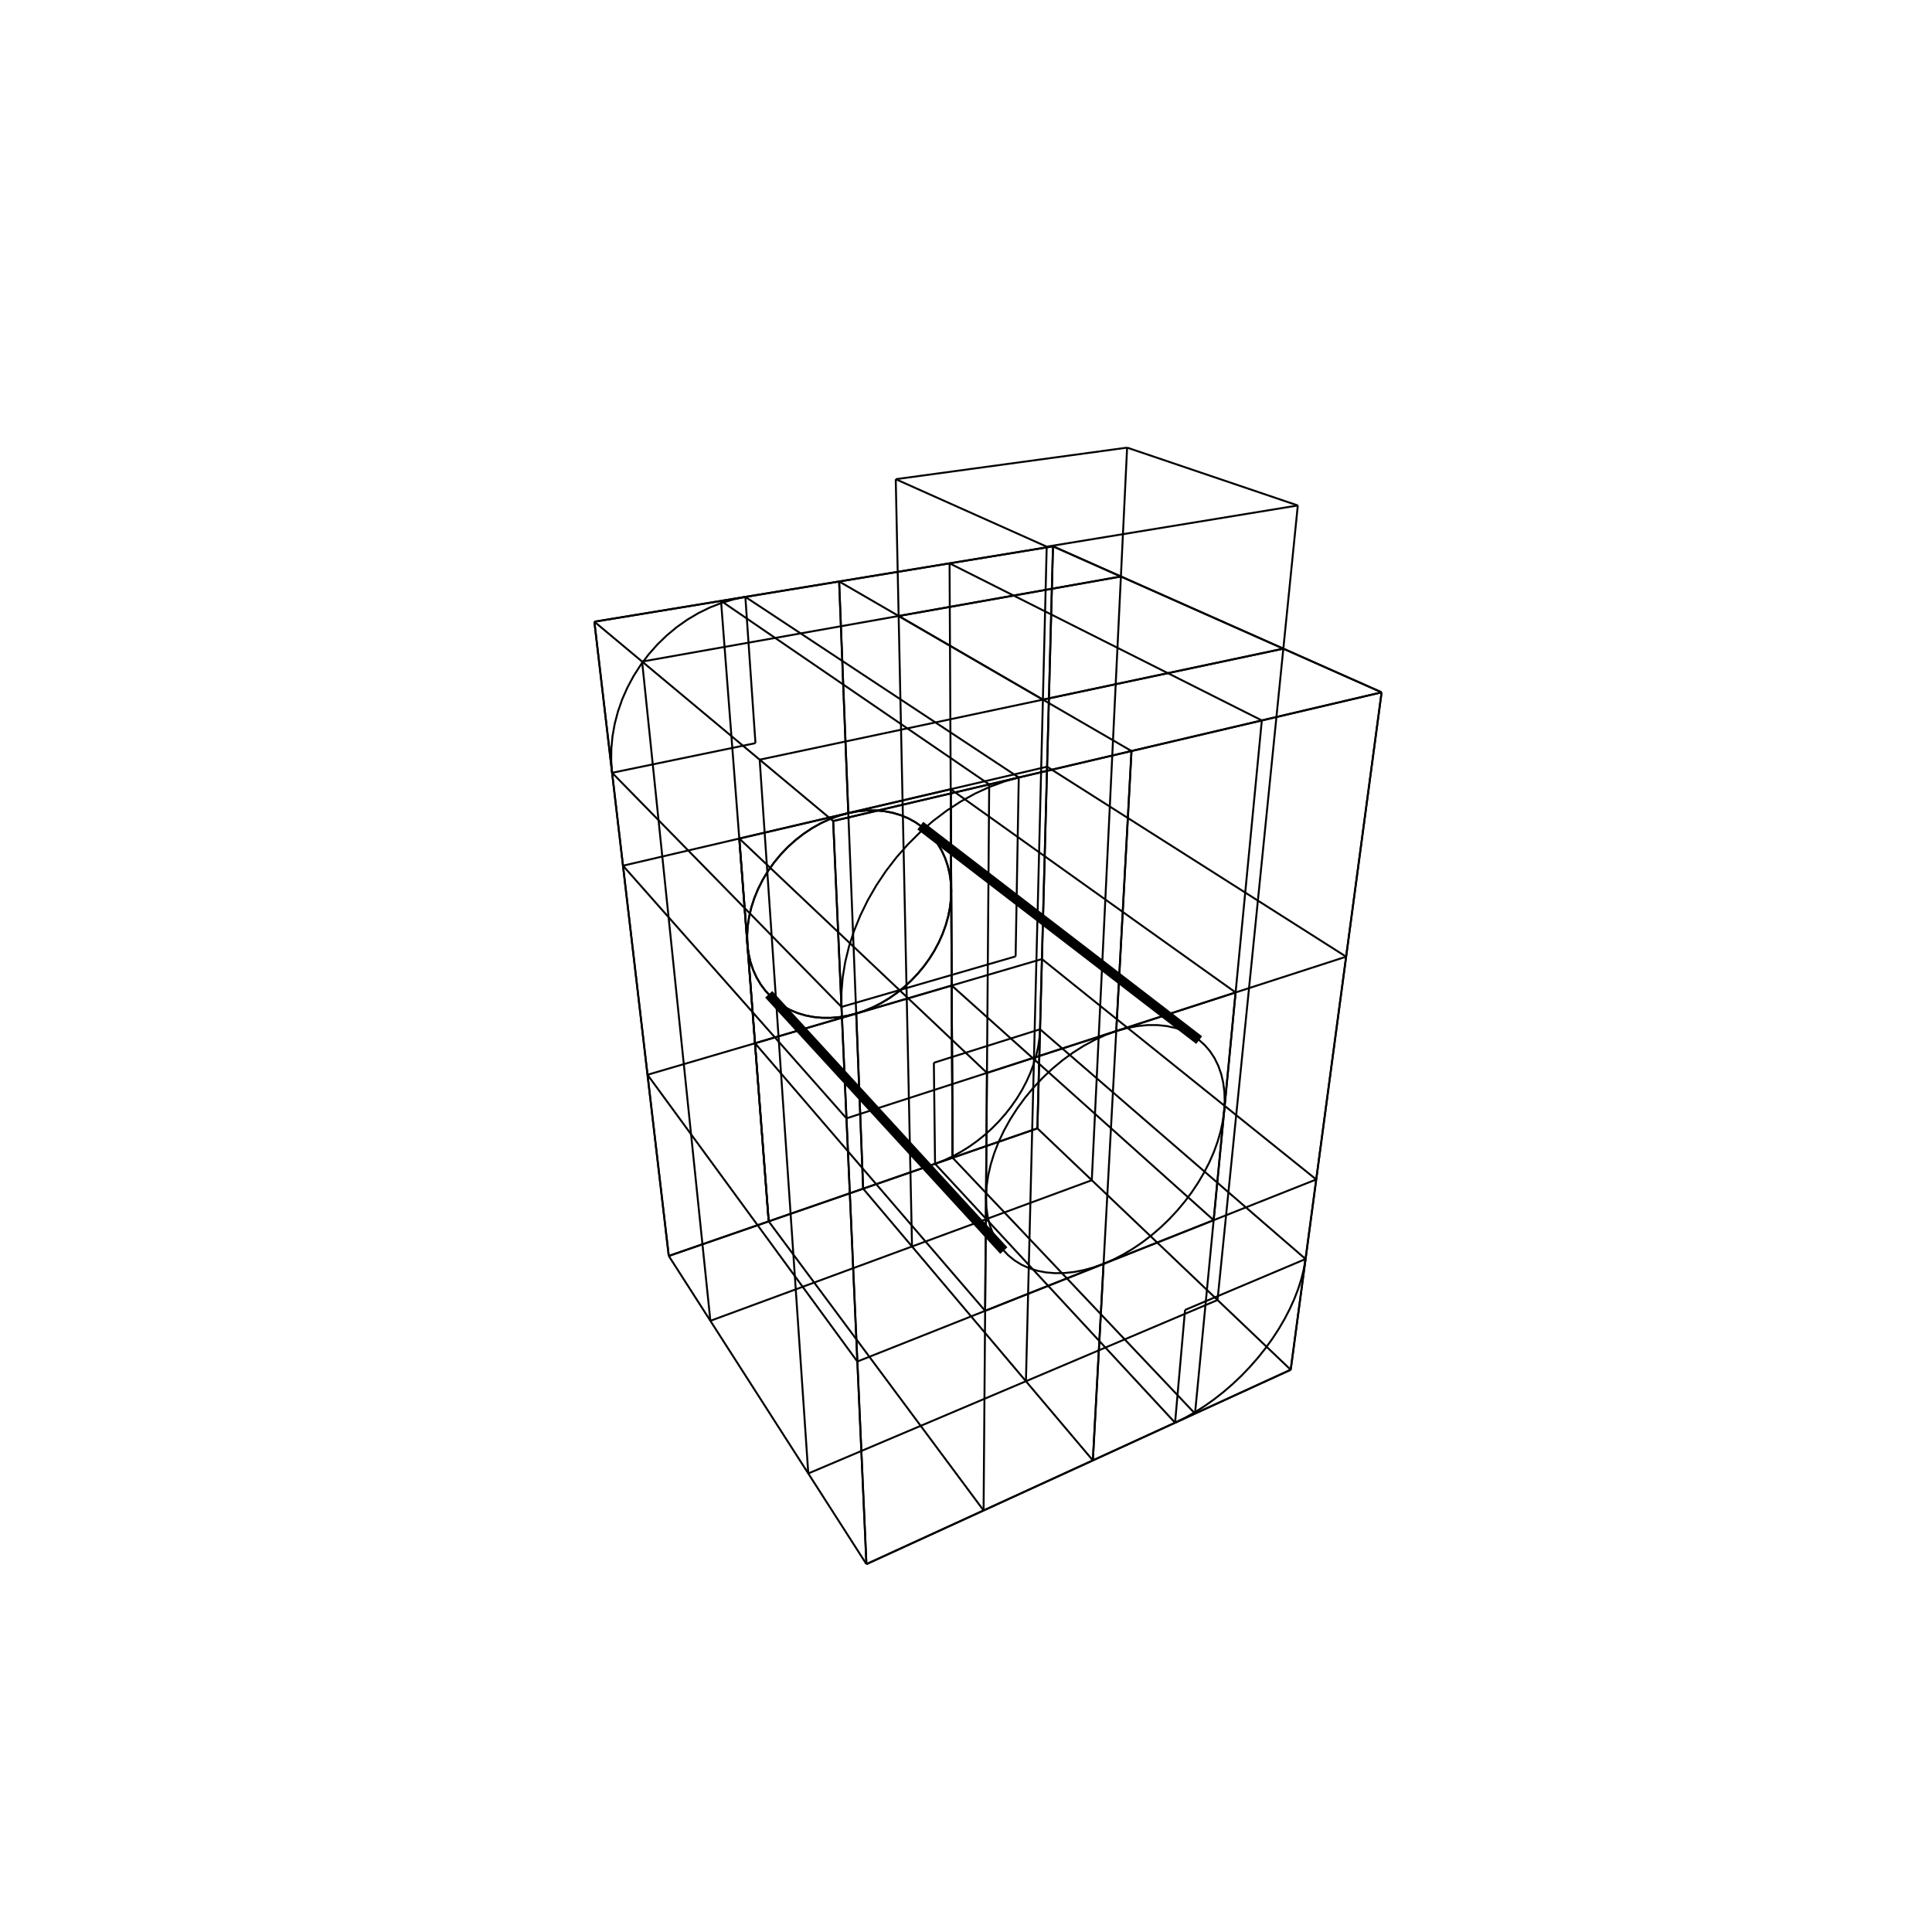 <?xml version="1.0" ?>
<svg width="1000" height="1000" pen_width="0" xmlns="http://www.w3.org/2000/svg">
	<polyline points="668.066,708.978 448.458,809.589 " curvature_circle="0 0 " pressure="1.0 1.0 " style="fill:none; stroke:black;stroke-opacity:1.0; stroke-width:1.0; "/>
	<polyline points="536.951,584.046 668.066,708.978 " curvature_circle="0 0 " pressure="1.0 1.0 " style="fill:none; stroke:black;stroke-opacity:1.0; stroke-width:1.0; "/>
	<polyline points="536.951,584.046 346.156,650.072 " curvature_circle="0 0 " pressure="1.0 1.0 " style="fill:none; stroke:black;stroke-opacity:1.0; stroke-width:1.0; "/>
	<polyline points="346.156,650.072 448.458,809.589 " curvature_circle="0 0 " pressure="1.0 1.0 " style="fill:none; stroke:black;stroke-opacity:1.0; stroke-width:1.0; "/>
	<polyline points="668.066,708.978 715.116,358.347 " curvature_circle="0 0 " pressure="1.0 1.0 " style="fill:none; stroke:black;stroke-opacity:1.0; stroke-width:1.0; "/>
	<polyline points="431.247,424.956 448.458,809.589 " curvature_circle="0 0 " pressure="1.0 1.0 " style="fill:none; stroke:black;stroke-opacity:1.0; stroke-width:1.0; "/>
	<polyline points="715.116,358.347 431.247,424.956 " curvature_circle="0 0 " pressure="1.0 1.0 " style="fill:none; stroke:black;stroke-opacity:1.0; stroke-width:1.0; "/>
	<polyline points="536.951,584.046 545.033,282.78 " curvature_circle="0 0 " pressure="1.0 1.0 " style="fill:none; stroke:black;stroke-opacity:1.0; stroke-width:1.0; "/>
	<polyline points="545.033,282.78 715.116,358.347 " curvature_circle="0 0 " pressure="1.0 1.0 " style="fill:none; stroke:black;stroke-opacity:1.0; stroke-width:1.0; "/>
	<polyline points="307.644,321.793 346.156,650.072 " curvature_circle="0 0 " pressure="1.0 1.0 " style="fill:none; stroke:black;stroke-opacity:1.0; stroke-width:1.0; "/>
	<polyline points="545.033,282.78 307.644,321.793 " curvature_circle="0 0 " pressure="1.0 1.0 " style="fill:none; stroke:black;stroke-opacity:1.0; stroke-width:1.0; "/>
	<polyline points="307.644,321.793 431.247,424.956 " curvature_circle="0 0 " pressure="1.0 1.0 " style="fill:none; stroke:black;stroke-opacity:1.0; stroke-width:1.0; "/>
	<polyline points="493.058,599.235 618.533,731.671 " curvature_circle="0 0 " pressure="1.0 1.0 " style="fill:none; stroke:black;stroke-opacity:1.0; stroke-width:1.0; "/>
	<polyline points="509.104,781.805 397.874,632.174 " curvature_circle="0 0 " pressure="1.0 1.0 " style="fill:none; stroke:black;stroke-opacity:1.0; stroke-width:1.0; "/>
	<polyline points="653.114,372.896 491.49,291.58 " curvature_circle="0 0 " pressure="1.0 1.0 " style="fill:none; stroke:black;stroke-opacity:1.0; stroke-width:1.0; "/>
	<polyline points="373.2,311.019 512.004,406.007 " curvature_circle="0 0 " pressure="1.0 1.0 " style="fill:none; stroke:black;stroke-opacity:1.0; stroke-width:1.0; "/>
	<polyline points="322.459,448.075 438.133,578.85 " curvature_circle="0 0 " pressure="1.0 1.0 " style="fill:none; stroke:black;stroke-opacity:1.0; stroke-width:1.0; "/>
	<polyline points="443.766,704.723 335.155,556.296 " curvature_circle="0 0 " pressure="1.0 1.0 " style="fill:none; stroke:black;stroke-opacity:1.0; stroke-width:1.0; "/>
	<polyline points="322.459,448.075 541.973,396.85 " curvature_circle="0 0 " pressure="1.0 1.0 " style="fill:none; stroke:black;stroke-opacity:1.0; stroke-width:1.0; "/>
	<polyline points="335.155,556.296 539.302,496.404 " curvature_circle="0 0 " pressure="1.0 1.0 " style="fill:none; stroke:black;stroke-opacity:1.0; stroke-width:1.0; "/>
	<polyline points="491.49,291.58 493.058,599.235 " curvature_circle="0 0 " pressure="1.0 1.0 " style="fill:none; stroke:black;stroke-opacity:1.0; stroke-width:1.0; "/>
	<polyline points="397.874,632.174 373.2,311.019 " curvature_circle="0 0 " pressure="1.0 1.0 " style="fill:none; stroke:black;stroke-opacity:1.0; stroke-width:1.0; "/>
	<polyline points="696.756,495.176 438.133,578.85 " curvature_circle="0 0 " pressure="1.0 1.0 " style="fill:none; stroke:black;stroke-opacity:1.0; stroke-width:1.0; "/>
	<polyline points="681.283,610.484 443.766,704.723 " curvature_circle="0 0 " pressure="1.0 1.0 " style="fill:none; stroke:black;stroke-opacity:1.0; stroke-width:1.0; "/>
	<polyline points="618.533,731.671 653.114,372.896 " curvature_circle="0 0 " pressure="1.0 1.0 " style="fill:none; stroke:black;stroke-opacity:1.0; stroke-width:1.0; "/>
	<polyline points="512.004,406.007 509.104,781.805 " curvature_circle="0 0 " pressure="1.0 1.0 " style="fill:none; stroke:black;stroke-opacity:1.0; stroke-width:1.0; "/>
	<polyline points="696.756,495.176 541.973,396.85 " curvature_circle="0 0 " pressure="1.0 1.0 " style="fill:none; stroke:black;stroke-opacity:1.0; stroke-width:1.0; "/>
	<polyline points="539.302,496.404 681.283,610.484 " curvature_circle="0 0 " pressure="1.0 1.0 " style="fill:none; stroke:black;stroke-opacity:1.0; stroke-width:1.0; "/>
	<polyline points="492.086,408.492 639.544,513.686 " curvature_circle="0 0 " pressure="1.0 1.0 " style="fill:none; stroke:black;stroke-opacity:1.0; stroke-width:1.0; "/>
	<polyline points="492.086,408.492 493.058,599.235 " curvature_circle="0 0 " pressure="1.0 1.0 " style="fill:none; stroke:black;stroke-opacity:1.0; stroke-width:1.0; "/>
	<polyline points="382.651,434.029 510.852,555.323 " curvature_circle="0 0 " pressure="1.0 1.0 " style="fill:none; stroke:black;stroke-opacity:1.0; stroke-width:1.0; "/>
	<polyline points="382.651,434.029 397.874,632.174 " curvature_circle="0 0 " pressure="1.0 1.0 " style="fill:none; stroke:black;stroke-opacity:1.0; stroke-width:1.0; "/>
	<polyline points="492.603,510.104 628.183,631.552 " curvature_circle="0 0 " pressure="1.0 1.0 " style="fill:none; stroke:black;stroke-opacity:1.0; stroke-width:1.0; "/>
	<polyline points="492.603,510.104 493.058,599.235 " curvature_circle="0 0 " pressure="1.0 1.0 " style="fill:none; stroke:black;stroke-opacity:1.0; stroke-width:1.0; "/>
	<polyline points="390.79,539.974 509.901,678.482 " curvature_circle="0 0 " pressure="1.0 1.0 " style="fill:none; stroke:black;stroke-opacity:1.0; stroke-width:1.0; "/>
	<polyline points="390.79,539.974 397.874,632.174 " curvature_circle="0 0 " pressure="1.0 1.0 " style="fill:none; stroke:black;stroke-opacity:1.0; stroke-width:1.0; "/>
	<polyline points="492.086,408.492 382.651,434.029 " curvature_circle="0 0 " pressure="1.0 1.0 " style="fill:none; stroke:black;stroke-opacity:1.0; stroke-width:1.0; "/>
	<polyline points="492.603,510.104 492.086,408.492 " curvature_circle="0 0 " pressure="1.0 1.0 " style="fill:none; stroke:black;stroke-opacity:1.0; stroke-width:1.0; "/>
	<polyline points="390.79,539.974 382.651,434.029 " curvature_circle="0 0 " pressure="1.0 1.0 " style="fill:none; stroke:black;stroke-opacity:1.0; stroke-width:1.0; "/>
	<polyline points="492.603,510.104 390.79,539.974 " curvature_circle="0 0 " pressure="1.0 1.0 " style="fill:none; stroke:black;stroke-opacity:1.0; stroke-width:1.0; "/>
	<polyline points="386.867,488.904 386.725,484.223 387.013,479.438 387.731,474.589 388.876,469.717 390.442,464.863 392.417,460.07 394.786,455.379 397.53,450.831 400.626,446.466 404.048,442.322 407.766,438.436 411.747,434.841 415.956,431.568 420.356,428.644 424.909,426.093 429.574,423.936 434.311,422.188 439.079,420.861 443.838,419.963 448.548,419.499 453.171,419.468 457.669,419.865 462.007,420.684 466.152,421.913 470.073,423.537 473.742,425.54 477.133,427.901 480.224,430.598 482.994,433.606 485.428,436.899 487.51,440.449 489.229,444.228 490.577,448.205 491.549,452.349 492.141,456.631 492.353,461.017 492.187,465.477 491.647,469.98 490.741,474.495 489.475,478.99 487.862,483.435 485.913,487.802 483.644,492.061 481.07,496.185 478.209,500.146 475.08,503.919 471.705,507.478 468.105,510.801 464.303,513.864 460.325,516.646 456.196,519.128 451.943,521.293 447.595,523.123 443.18,524.604 438.727,525.723 434.269,526.47 429.834,526.836 425.455,526.816 421.164,526.405 416.992,525.602 412.971,524.408 409.132,522.829 405.505,520.871 402.122,518.544 399.01,515.862 396.197,512.841 393.709,509.501 391.568,505.863 389.797,501.955 388.413,497.804 387.432,493.442 386.867,488.904 " curvature_circle="0 0.019 0.018 0.017 0.016 0.015 0.015 0.014 0.014 0.014 0.014 0.014 0.014 0.014 0.014 0.015 0.016 0.016 0.017 0.018 0.02 0.021 0.022 0.023 0.024 0.025 0.026 0.027 0.027 0.026 0.026 0.025 0.024 0.023 0.022 0.02 0.019 0.018 0.017 0.016 0.016 0.015 0.015 0.014 0.014 0.014 0.014 0.014 0.014 0.014 0.014 0.015 0.015 0.016 0.017 0.018 0.019 0.02 0.021 0.022 0.023 0.024 0.025 0.026 0.027 0.027 0.026 0.026 0.025 0.024 0.023 0.021 0 " pressure="1.0 1.0 1.0 1.0 1.0 1.0 1.0 1.0 1.0 1.0 1.0 1.0 1.0 1.0 1.0 1.0 1.0 1.0 1.0 1.0 1.0 1.0 1.0 1.0 1.0 1.0 1.0 1.0 1.0 1.0 1.0 1.0 1.0 1.0 1.0 1.0 1.0 1.0 1.0 1.0 1.0 1.0 1.0 1.0 1.0 1.0 1.0 1.0 1.0 1.0 1.0 1.0 1.0 1.0 1.0 1.0 1.0 1.0 1.0 1.0 1.0 1.0 1.0 1.0 1.0 1.0 1.0 1.0 1.0 1.0 1.0 1.0 1.0 " style="fill:none; stroke:black;stroke-opacity:1.0; stroke-width:1.0; "/>
	<polyline points="639.544,513.686 510.852,555.323 " curvature_circle="0 0 " pressure="1.0 1.0 " style="fill:none; stroke:black;stroke-opacity:1.0; stroke-width:1.0; "/>
	<polyline points="628.183,631.552 639.544,513.686 " curvature_circle="0 0 " pressure="1.0 1.0 " style="fill:none; stroke:black;stroke-opacity:1.0; stroke-width:1.0; "/>
	<polyline points="509.901,678.482 510.852,555.323 " curvature_circle="0 0 " pressure="1.0 1.0 " style="fill:none; stroke:black;stroke-opacity:1.0; stroke-width:1.0; "/>
	<polyline points="628.183,631.552 509.901,678.482 " curvature_circle="0 0 " pressure="1.0 1.0 " style="fill:none; stroke:black;stroke-opacity:1.0; stroke-width:1.0; "/>
	<polyline points="443.181,524.603 438.729,525.723 434.27,526.47 429.836,526.836 425.457,526.816 421.165,526.405 416.993,525.602 412.972,524.409 409.133,522.829 405.507,520.871 402.123,518.545 399.011,515.863 396.198,512.842 393.709,509.502 391.569,505.865 389.797,501.957 388.413,497.806 387.432,493.444 386.867,488.904 386.725,484.222 387.013,479.437 387.731,474.588 388.876,469.716 390.442,464.863 392.417,460.069 394.786,455.378 397.531,450.83 400.627,446.465 404.048,442.322 407.766,438.435 411.747,434.84 415.956,431.567 420.357,428.644 424.909,426.093 429.574,423.936 434.312,422.187 439.08,420.861 443.839,419.963 448.549,419.499 453.172,419.468 457.669,419.865 462.007,420.684 466.152,421.913 470.073,423.538 473.742,425.54 477.133,427.901 480.224,430.598 482.995,433.606 485.428,436.899 487.51,440.45 489.229,444.228 490.577,448.205 491.549,452.35 492.141,456.631 492.353,461.018 492.187,465.478 491.647,469.981 490.74,474.495 489.475,478.99 487.862,483.436 485.913,487.803 483.644,492.062 481.07,496.186 478.209,500.147 475.08,503.919 471.704,507.479 468.104,510.801 464.302,513.864 460.324,516.646 456.195,519.129 451.943,521.293 447.594,523.123 443.181,524.603 " curvature_circle="0 0.018 0.019 0.02 0.021 0.022 0.023 0.024 0.025 0.026 0.027 0.027 0.026 0.026 0.025 0.024 0.023 0.021 0.02 0.019 0.018 0.017 0.016 0.015 0.015 0.014 0.014 0.014 0.014 0.014 0.014 0.014 0.014 0.015 0.016 0.016 0.017 0.018 0.02 0.021 0.022 0.023 0.024 0.025 0.026 0.027 0.027 0.026 0.026 0.025 0.024 0.023 0.022 0.02 0.019 0.018 0.017 0.016 0.016 0.015 0.015 0.014 0.014 0.014 0.014 0.014 0.014 0.014 0.014 0.015 0.015 0.016 0 " pressure="1.0 1.0 1.0 1.0 1.0 1.0 1.0 1.0 1.0 1.0 1.0 1.0 1.0 1.0 1.0 1.0 1.0 1.0 1.0 1.0 1.0 1.0 1.0 1.0 1.0 1.0 1.0 1.0 1.0 1.0 1.0 1.0 1.0 1.0 1.0 1.0 1.0 1.0 1.0 1.0 1.0 1.0 1.0 1.0 1.0 1.0 1.0 1.0 1.0 1.0 1.0 1.0 1.0 1.0 1.0 1.0 1.0 1.0 1.0 1.0 1.0 1.0 1.0 1.0 1.0 1.0 1.0 1.0 1.0 1.0 1.0 1.0 1.0 " style="fill:none; stroke:black;stroke-opacity:1.0; stroke-width:1.0; "/>
	<polyline points="571.203,654.16 566.052,655.998 560.923,657.413 555.854,658.391 550.88,658.92 546.038,658.989 541.363,658.593 536.891,657.728 532.658,656.393 528.698,654.592 525.046,652.33 521.734,649.618 518.793,646.47 516.252,642.904 514.137,638.943 512.471,634.612 511.275,629.942 510.566,624.967 510.355,619.725 510.65,614.257 511.455,608.607 512.769,602.823 514.584,596.954 516.889,591.051 519.667,585.167 522.896,579.354 526.548,573.665 530.593,568.151 534.995,562.863 539.714,557.848 544.707,553.151 549.929,548.813 555.332,544.873 560.867,541.363 566.484,538.312 572.133,535.743 577.765,533.674 583.33,532.118 588.782,531.084 594.076,530.573 599.17,530.583 604.023,531.108 608.601,532.136 612.869,533.651 616.8,535.634 620.366,538.064 623.545,540.913 626.321,544.155 628.678,547.759 630.604,551.693 632.092,555.924 633.138,560.418 633.74,565.139 633.9,570.051 633.623,575.119 632.914,580.306 631.783,585.577 630.242,590.895 628.305,596.226 625.987,601.534 623.305,606.785 620.279,611.946 616.93,616.985 613.279,621.869 609.351,626.567 605.171,631.051 600.764,635.291 596.159,639.259 591.384,642.93 586.47,646.278 581.447,649.28 576.347,651.914 571.203,654.16 " curvature_circle="0 0.014 0.015 0.017 0.019 0.021 0.023 0.025 0.028 0.029 0.031 0.031 0.03 0.029 0.027 0.025 0.022 0.02 0.018 0.016 0.014 0.013 0.012 0.011 0.01 0.01 0.009 0.009 0.009 0.009 0.009 0.009 0.01 0.01 0.011 0.012 0.013 0.015 0.017 0.019 0.021 0.024 0.026 0.028 0.03 0.031 0.031 0.03 0.028 0.026 0.024 0.022 0.019 0.017 0.016 0.014 0.013 0.012 0.011 0.01 0.01 0.009 0.009 0.009 0.009 0.009 0.009 0.009 0.01 0.01 0.011 0.011 0 " pressure="1.0 1.0 1.0 1.0 1.0 1.0 1.0 1.0 1.0 1.0 1.0 1.0 1.0 1.0 1.0 1.0 1.0 1.0 1.0 1.0 1.0 1.0 1.0 1.0 1.0 1.0 1.0 1.0 1.0 1.0 1.0 1.0 1.0 1.0 1.0 1.0 1.0 1.0 1.0 1.0 1.0 1.0 1.0 1.0 1.0 1.0 1.0 1.0 1.0 1.0 1.0 1.0 1.0 1.0 1.0 1.0 1.0 1.0 1.0 1.0 1.0 1.0 1.0 1.0 1.0 1.0 1.0 1.0 1.0 1.0 1.0 1.0 1.0 " style="fill:none; stroke:black;stroke-opacity:1.0; stroke-width:1.0; "/>
	<polyline points="397.882,514.65 457.349,579.473 519.573,647.305 " curvature_circle="0 0 0 " pressure="1.0 1.0 1.0 " style="fill:none; stroke:black;stroke-opacity:1.0; stroke-width:5.0; "/>
	<polyline points="476.346,427.353 561.764,492.992 620.69,538.354 " curvature_circle="0 0 0 " pressure="1.0 1.0 1.0 " style="fill:none; stroke:black;stroke-opacity:1.0; stroke-width:5.0; "/>
	<polyline points="418.364,762.663 630.189,672.887 " curvature_circle="0 0 " pressure="1.0 1.0 " style="fill:none; stroke:black;stroke-opacity:1.0; stroke-width:1.0; "/>
	<polyline points="367.689,683.647 565.11,610.877 " curvature_circle="0 0 " pressure="1.0 1.0 " style="fill:none; stroke:black;stroke-opacity:1.0; stroke-width:1.0; "/>
	<polyline points="565.662,755.893 446.766,615.255 " curvature_circle="0 0 " pressure="1.0 1.0 " style="fill:none; stroke:black;stroke-opacity:1.0; stroke-width:1.0; "/>
	<polyline points="664.252,335.748 393.204,393.204 " curvature_circle="0 0 " pressure="1.0 1.0 " style="fill:none; stroke:black;stroke-opacity:1.0; stroke-width:1.0; "/>
	<polyline points="580.175,298.394 332.356,342.418 " curvature_circle="0 0 " pressure="1.0 1.0 " style="fill:none; stroke:black;stroke-opacity:1.0; stroke-width:1.0; "/>
	<polyline points="585.661,388.723 434.338,300.972 " curvature_circle="0 0 " pressure="1.0 1.0 " style="fill:none; stroke:black;stroke-opacity:1.0; stroke-width:1.0; "/>
	<polyline points="418.364,762.663 393.204,393.204 " curvature_circle="0 0 " pressure="1.0 1.0 " style="fill:none; stroke:black;stroke-opacity:1.0; stroke-width:1.0; "/>
	<polyline points="332.356,342.418 367.689,683.647 " curvature_circle="0 0 " pressure="1.0 1.0 " style="fill:none; stroke:black;stroke-opacity:1.0; stroke-width:1.0; "/>
	<polyline points="434.338,300.972 446.766,615.255 " curvature_circle="0 0 " pressure="1.0 1.0 " style="fill:none; stroke:black;stroke-opacity:1.0; stroke-width:1.0; "/>
	<polyline points="585.661,388.723 565.662,755.893 " curvature_circle="0 0 " pressure="1.0 1.0 " style="fill:none; stroke:black;stroke-opacity:1.0; stroke-width:1.0; "/>
	<polyline points="664.252,335.748 630.189,672.887 " curvature_circle="0 0 " pressure="1.0 1.0 " style="fill:none; stroke:black;stroke-opacity:1.0; stroke-width:1.0; "/>
	<polyline points="565.11,610.877 580.175,298.394 " curvature_circle="0 0 " pressure="1.0 1.0 " style="fill:none; stroke:black;stroke-opacity:1.0; stroke-width:1.0; "/>
	<polyline points="577.766,533.674 585.661,388.723 " curvature_circle="0 0 " pressure="1.0 1.0 " style="fill:none; stroke:black;stroke-opacity:1.0; stroke-width:1.0; "/>
	<polyline points="571.203,654.16 565.662,755.893 " curvature_circle="0 0 " pressure="1.0 1.0 " style="fill:none; stroke:black;stroke-opacity:1.0; stroke-width:1.0; "/>
	<polyline points="443.181,524.603 446.766,615.255 " curvature_circle="0 0 " pressure="1.0 1.0 " style="fill:none; stroke:black;stroke-opacity:1.0; stroke-width:1.0; "/>
	<polyline points="439.079,420.861 434.338,300.972 " curvature_circle="0 0 " pressure="1.0 1.0 " style="fill:none; stroke:black;stroke-opacity:1.0; stroke-width:1.0; "/>
	<polyline points="472.061,645.176 465.134,318.831 " curvature_circle="0 0 " pressure="1.0 1.0 " style="fill:none; stroke:black;stroke-opacity:1.0; stroke-width:1.0; "/>
	<polyline points="531.021,714.917 539.8,362.129 " curvature_circle="0 0 " pressure="1.0 1.0 " style="fill:none; stroke:black;stroke-opacity:1.0; stroke-width:1.0; "/>
	<polyline points="664.252,335.748 539.8,362.129 " curvature_circle="0 0 " pressure="1.0 1.0 " style="fill:none; stroke:black;stroke-opacity:1.0; stroke-width:1.0; "/>
	<polyline points="580.175,298.394 664.252,335.748 " curvature_circle="0 0 " pressure="1.0 1.0 " style="fill:none; stroke:black;stroke-opacity:1.0; stroke-width:1.0; "/>
	<polyline points="580.175,298.394 465.134,318.831 " curvature_circle="0 0 " pressure="1.0 1.0 " style="fill:none; stroke:black;stroke-opacity:1.0; stroke-width:1.0; "/>
	<polyline points="465.134,318.831 539.8,362.129 " curvature_circle="0 0 " pressure="1.0 1.0 " style="fill:none; stroke:black;stroke-opacity:1.0; stroke-width:1.0; "/>
	<polyline points="664.252,335.748 671.741,261.625 " curvature_circle="0 0 " pressure="1.0 1.0 " style="fill:none; stroke:black;stroke-opacity:1.0; stroke-width:1.0; "/>
	<polyline points="541.77,282.955 539.8,362.129 " curvature_circle="0 0 " pressure="1.0 1.0 " style="fill:none; stroke:black;stroke-opacity:1.0; stroke-width:1.0; "/>
	<polyline points="671.741,261.625 541.77,282.955 " curvature_circle="0 0 " pressure="1.0 1.0 " style="fill:none; stroke:black;stroke-opacity:1.0; stroke-width:1.0; "/>
	<polyline points="580.175,298.394 583.391,231.691 " curvature_circle="0 0 " pressure="1.0 1.0 " style="fill:none; stroke:black;stroke-opacity:1.0; stroke-width:1.0; "/>
	<polyline points="583.391,231.691 671.741,261.625 " curvature_circle="0 0 " pressure="1.0 1.0 " style="fill:none; stroke:black;stroke-opacity:1.0; stroke-width:1.0; "/>
	<polyline points="463.631,248.029 465.134,318.831 " curvature_circle="0 0 " pressure="1.0 1.0 " style="fill:none; stroke:black;stroke-opacity:1.0; stroke-width:1.0; "/>
	<polyline points="583.391,231.691 463.631,248.029 " curvature_circle="0 0 " pressure="1.0 1.0 " style="fill:none; stroke:black;stroke-opacity:1.0; stroke-width:1.0; "/>
	<polyline points="463.631,248.029 541.77,282.955 " curvature_circle="0 0 " pressure="1.0 1.0 " style="fill:none; stroke:black;stroke-opacity:1.0; stroke-width:1.0; "/>
	<polyline points="715.116,358.347 664.252,335.748 " curvature_circle="0 0 " pressure="1.0 1.0 " style="fill:none; stroke:black;stroke-opacity:1.0; stroke-width:1.0; "/>
	<polyline points="580.175,298.394 545.033,282.78 " curvature_circle="0 0 " pressure="1.0 1.0 " style="fill:none; stroke:black;stroke-opacity:1.0; stroke-width:1.0; "/>
	<polyline points="675.757,651.663 668.066,708.978 " curvature_circle="0 0 " pressure="1.0 1.0 " style="fill:none; stroke:black;stroke-opacity:1.0; stroke-width:1.0; "/>
	<polyline points="608.215,736.398 668.066,708.978 " curvature_circle="0 0 " pressure="1.0 1.0 " style="fill:none; stroke:black;stroke-opacity:1.0; stroke-width:1.0; "/>
	<polyline points="613.371,678.024 608.215,736.398 " curvature_circle="0 0 " pressure="1.0 1.0 " style="fill:none; stroke:black;stroke-opacity:1.0; stroke-width:1.0; "/>
	<polyline points="613.371,678.024 675.757,651.663 " curvature_circle="0 0 " pressure="1.0 1.0 " style="fill:none; stroke:black;stroke-opacity:1.0; stroke-width:1.0; "/>
	<polyline points="538.327,532.747 536.951,584.046 " curvature_circle="0 0 " pressure="1.0 1.0 " style="fill:none; stroke:black;stroke-opacity:1.0; stroke-width:1.0; "/>
	<polyline points="483.978,602.377 536.951,584.046 " curvature_circle="0 0 " pressure="1.0 1.0 " style="fill:none; stroke:black;stroke-opacity:1.0; stroke-width:1.0; "/>
	<polyline points="483.362,550.075 483.978,602.377 " curvature_circle="0 0 " pressure="1.0 1.0 " style="fill:none; stroke:black;stroke-opacity:1.0; stroke-width:1.0; "/>
	<polyline points="483.362,550.075 538.327,532.747 " curvature_circle="0 0 " pressure="1.0 1.0 " style="fill:none; stroke:black;stroke-opacity:1.0; stroke-width:1.0; "/>
	<polyline points="385.792,308.95 307.644,321.793 " curvature_circle="0 0 " pressure="1.0 1.0 " style="fill:none; stroke:black;stroke-opacity:1.0; stroke-width:1.0; "/>
	<polyline points="316.818,399.996 307.644,321.793 " curvature_circle="0 0 " pressure="1.0 1.0 " style="fill:none; stroke:black;stroke-opacity:1.0; stroke-width:1.0; "/>
	<polyline points="391.023,384.64 316.818,399.996 " curvature_circle="0 0 " pressure="1.0 1.0 " style="fill:none; stroke:black;stroke-opacity:1.0; stroke-width:1.0; "/>
	<polyline points="391.023,384.64 385.792,308.95 " curvature_circle="0 0 " pressure="1.0 1.0 " style="fill:none; stroke:black;stroke-opacity:1.0; stroke-width:1.0; "/>
	<polyline points="527.304,402.417 431.247,424.956 " curvature_circle="0 0 " pressure="1.0 1.0 " style="fill:none; stroke:black;stroke-opacity:1.0; stroke-width:1.0; "/>
	<polyline points="435.553,521.177 431.247,424.956 " curvature_circle="0 0 " pressure="1.0 1.0 " style="fill:none; stroke:black;stroke-opacity:1.0; stroke-width:1.0; "/>
	<polyline points="525.682,495.027 435.553,521.177 " curvature_circle="0 0 " pressure="1.0 1.0 " style="fill:none; stroke:black;stroke-opacity:1.0; stroke-width:1.0; "/>
	<polyline points="525.682,495.027 527.304,402.417 " curvature_circle="0 0 " pressure="1.0 1.0 " style="fill:none; stroke:black;stroke-opacity:1.0; stroke-width:1.0; "/>
	<polyline points="608.215,736.398 613.353,733.862 618.461,730.979 623.51,727.768 628.471,724.25 633.317,720.448 638.021,716.383 642.556,712.081 646.897,707.565 651.021,702.862 654.904,697.997 658.524,692.999 661.86,687.895 664.892,682.714 667.602,677.484 669.972,672.235 671.987,666.998 673.631,661.803 674.891,656.681 675.757,651.663 " curvature_circle="0 0.01 0.009 0.008 0.008 0.008 0.007 0.007 0.007 0.007 0.008 0.008 0.008 0.009 0.009 0.01 0.011 0.012 0.014 0 " pressure="1.0 1.0 1.0 1.0 1.0 1.0 1.0 1.0 1.0 1.0 1.0 1.0 1.0 1.0 1.0 1.0 1.0 1.0 1.0 1.0 " style="fill:none; stroke:black;stroke-opacity:1.0; stroke-width:1.0; "/>
	<polyline points="483.978,602.377 488.48,600.647 492.926,598.594 497.292,596.233 501.551,593.579 505.678,590.65 509.651,587.463 513.445,584.039 517.041,580.398 520.415,576.561 523.55,572.552 526.426,568.392 529.026,564.106 531.334,559.72 533.335,555.258 535.016,550.747 536.365,546.213 537.372,541.683 538.029,537.185 538.327,532.747 " curvature_circle="0 0.013 0.013 0.012 0.012 0.012 0.011 0.011 0.011 0.011 0.012 0.012 0.012 0.013 0.013 0.014 0.015 0.016 0.017 0 " pressure="1.0 1.0 1.0 1.0 1.0 1.0 1.0 1.0 1.0 1.0 1.0 1.0 1.0 1.0 1.0 1.0 1.0 1.0 1.0 1.0 " style="fill:none; stroke:black;stroke-opacity:1.0; stroke-width:1.0; "/>
	<polyline points="316.818,399.996 316.359,393.768 316.431,387.429 317.04,381.027 318.186,374.612 319.865,368.236 322.066,361.949 324.776,355.804 327.975,349.85 331.638,344.136 335.738,338.71 340.242,333.616 345.112,328.896 350.308,324.588 355.787,320.725 361.505,317.336 367.413,314.447 373.463,312.077 379.605,310.242 385.792,308.95 " curvature_circle="0 0.014 0.013 0.013 0.012 0.012 0.012 0.012 0.011 0.011 0.011 0.011 0.011 0.012 0.012 0.012 0.012 0.013 0.013 0 " pressure="1.0 1.0 1.0 1.0 1.0 1.0 1.0 1.0 1.0 1.0 1.0 1.0 1.0 1.0 1.0 1.0 1.0 1.0 1.0 1.0 " style="fill:none; stroke:black;stroke-opacity:1.0; stroke-width:1.0; "/>
	<polyline points="435.553,521.177 435.544,513.597 436.19,505.809 437.496,497.872 439.458,489.852 442.069,481.814 445.311,473.824 449.163,465.952 453.597,458.264 458.577,450.828 464.062,443.708 470.006,436.965 476.358,430.657 483.064,424.837 490.063,419.553 497.296,414.848 504.7,410.756 512.212,407.306 519.767,404.521 527.304,402.417 " curvature_circle="0 0.011 0.01 0.009 0.009 0.008 0.008 0.008 0.008 0.007 0.007 0.007 0.008 0.008 0.008 0.008 0.009 0.009 0.01 0 " pressure="1.0 1.0 1.0 1.0 1.0 1.0 1.0 1.0 1.0 1.0 1.0 1.0 1.0 1.0 1.0 1.0 1.0 1.0 1.0 1.0 " style="fill:none; stroke:black;stroke-opacity:1.0; stroke-width:1.0; "/>
	<polyline points="608.215,736.398 483.978,602.377 " curvature_circle="0 0 " pressure="1.0 1.0 " style="fill:none; stroke:black;stroke-opacity:1.0; stroke-width:1.0; "/>
	<polyline points="675.757,651.663 538.327,532.747 " curvature_circle="0 0 " pressure="1.0 1.0 " style="fill:none; stroke:black;stroke-opacity:1.0; stroke-width:1.0; "/>
	<polyline points="316.818,399.996 435.553,521.177 " curvature_circle="0 0 " pressure="1.0 1.0 " style="fill:none; stroke:black;stroke-opacity:1.0; stroke-width:1.0; "/>
	<polyline points="385.792,308.95 527.304,402.417 " curvature_circle="0 0 " pressure="1.0 1.0 " style="fill:none; stroke:black;stroke-opacity:1.0; stroke-width:1.0; "/>
	<polyline points="715.116,358.347 675.757,651.663 " curvature_circle="0 0 " pressure="1.0 1.0 " style="fill:none; stroke:black;stroke-opacity:1.0; stroke-width:1.0; "/>
	<polyline points="545.033,282.78 538.327,532.747 " curvature_circle="0 0 " pressure="1.0 1.0 " style="fill:none; stroke:black;stroke-opacity:1.0; stroke-width:1.0; "/>
	<polyline points="316.818,399.996 346.156,650.072 " curvature_circle="0 0 " pressure="1.0 1.0 " style="fill:none; stroke:black;stroke-opacity:1.0; stroke-width:1.0; "/>
	<polyline points="435.553,521.177 448.458,809.589 " curvature_circle="0 0 " pressure="1.0 1.0 " style="fill:none; stroke:black;stroke-opacity:1.0; stroke-width:1.0; "/>
	<polyline points="545.033,282.78 385.792,308.95 " curvature_circle="0 0 " pressure="1.0 1.0 " style="fill:none; stroke:black;stroke-opacity:1.0; stroke-width:1.0; "/>
	<polyline points="527.304,402.417 715.116,358.347 " curvature_circle="0 0 " pressure="1.0 1.0 " style="fill:none; stroke:black;stroke-opacity:1.0; stroke-width:1.0; "/>
	<polyline points="483.978,602.377 346.156,650.072 " curvature_circle="0 0 " pressure="1.0 1.0 " style="fill:none; stroke:black;stroke-opacity:1.0; stroke-width:1.0; "/>
	<polyline points="448.458,809.589 608.215,736.398 " curvature_circle="0 0 " pressure="1.0 1.0 " style="fill:none; stroke:black;stroke-opacity:1.0; stroke-width:1.0; "/>
</svg>
